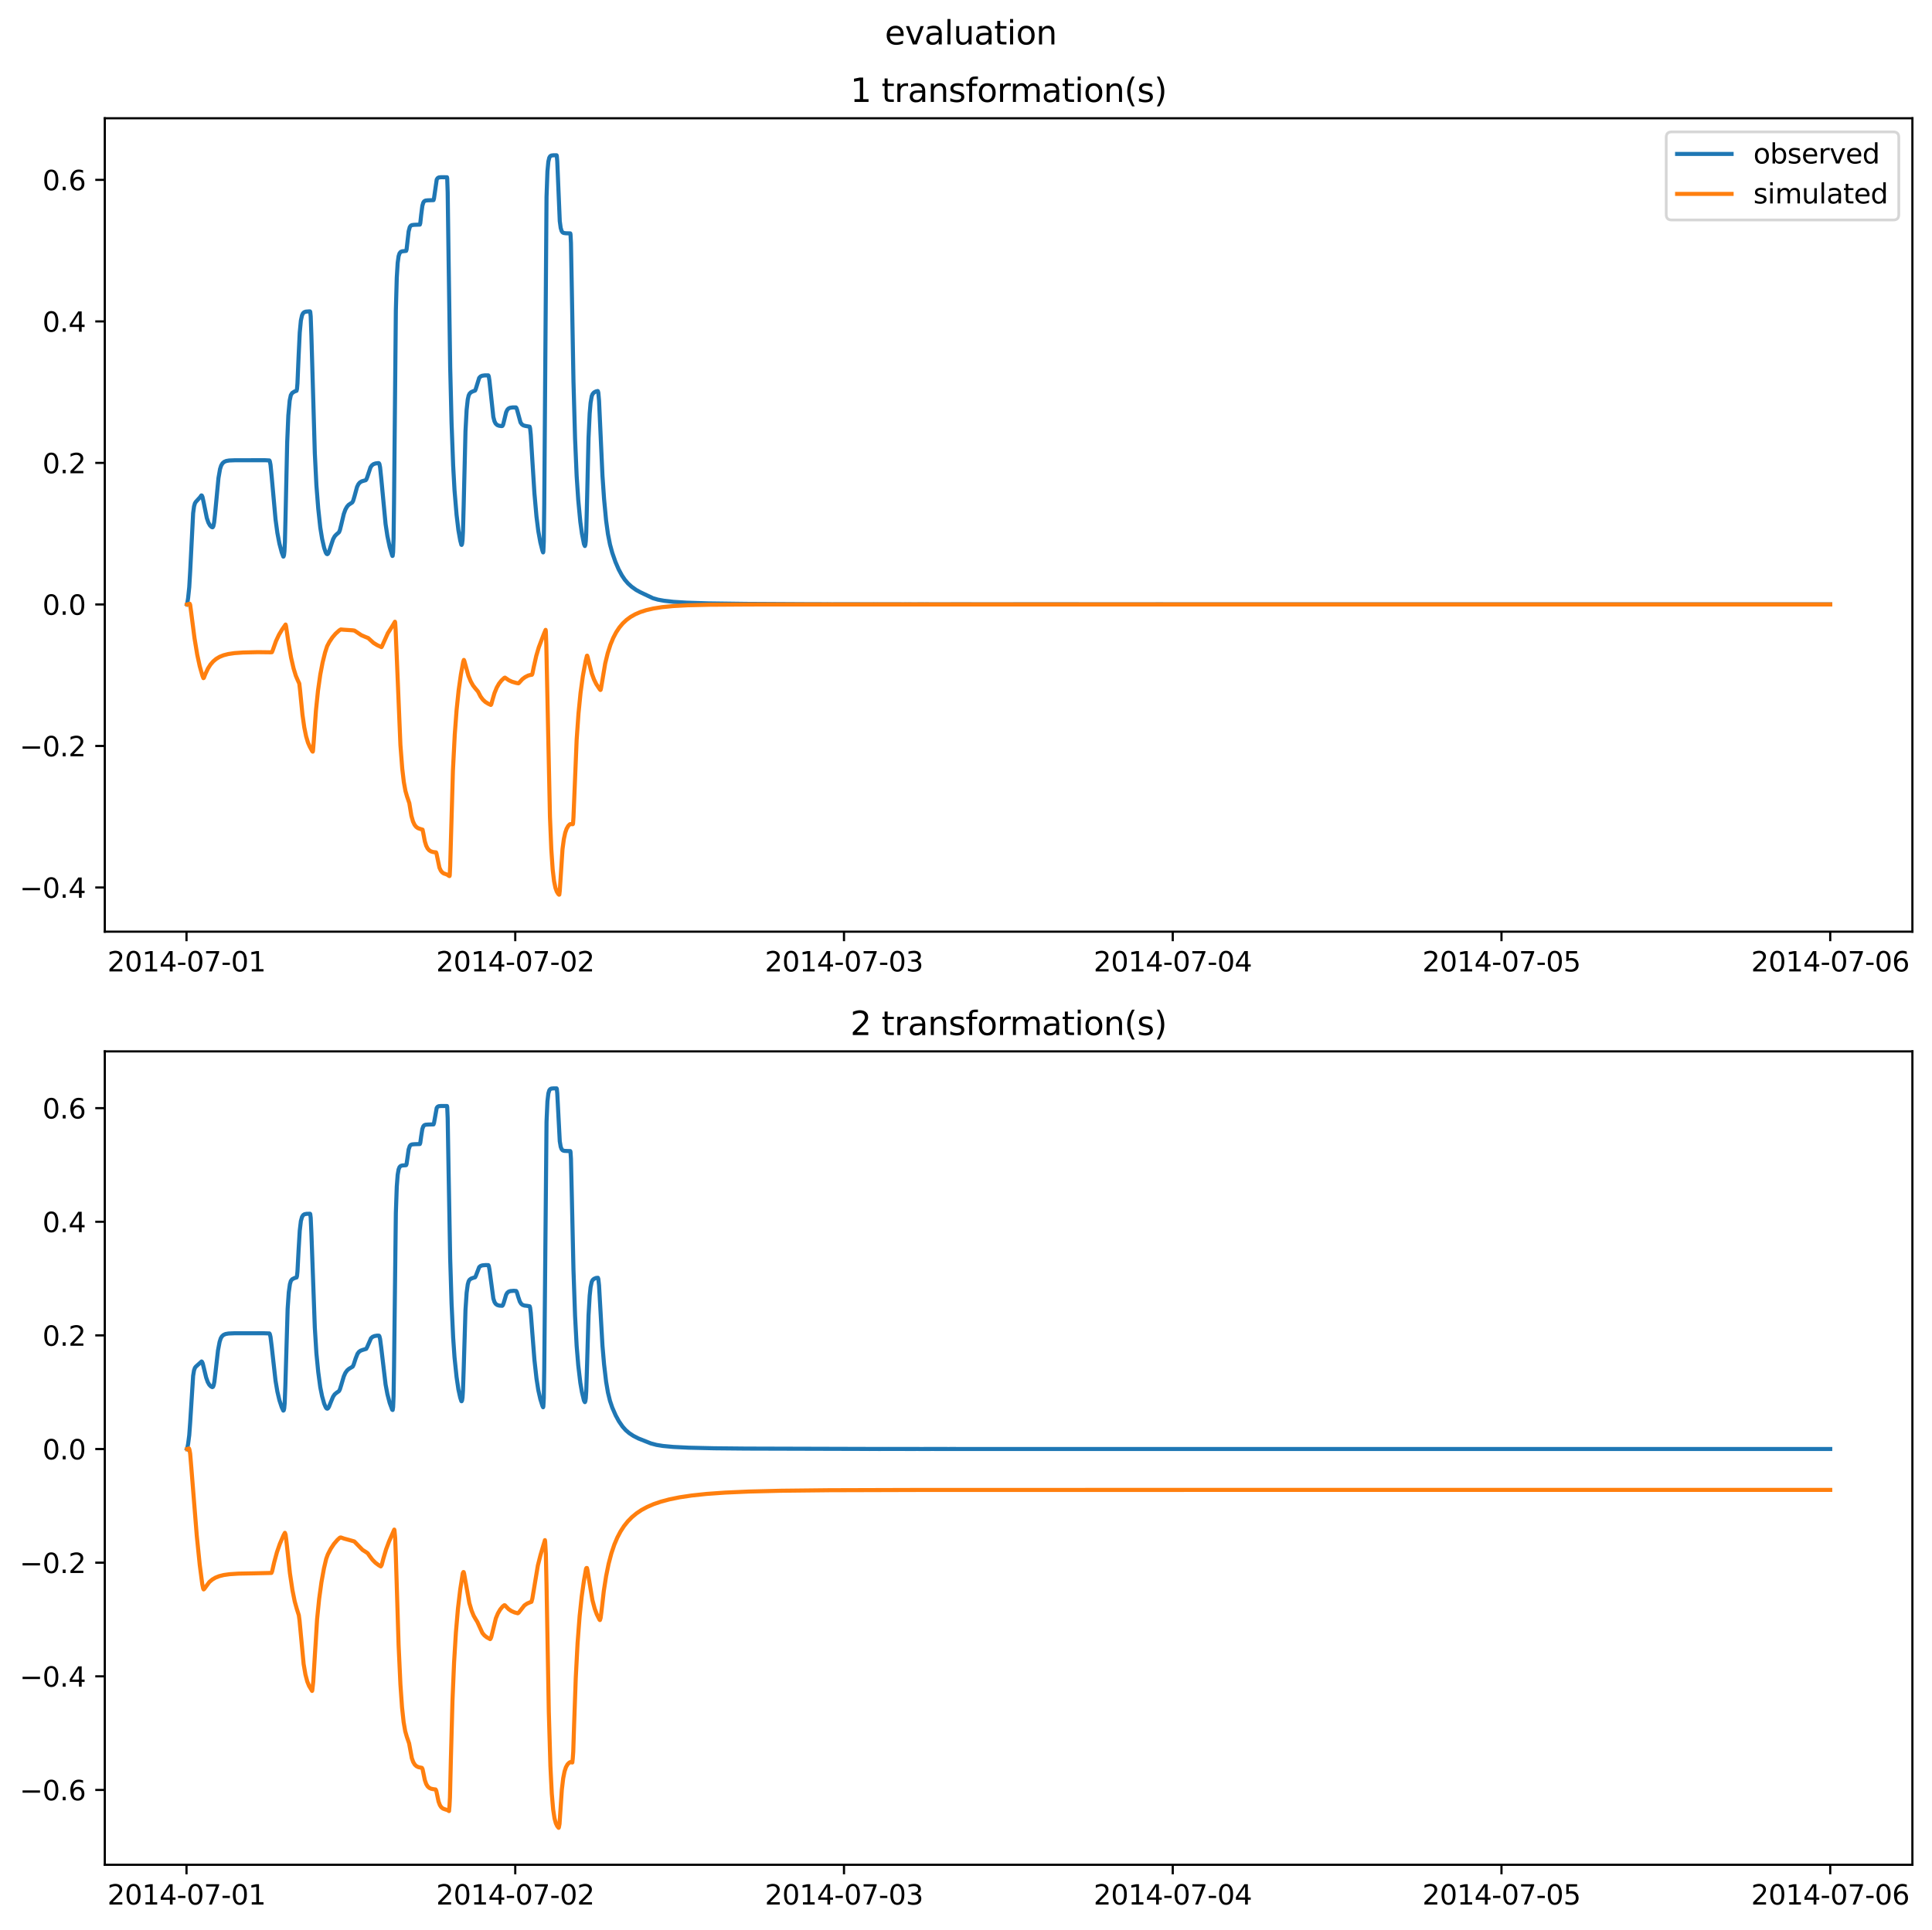 <?xml version="1.0" encoding="utf-8" standalone="no"?>
<!DOCTYPE svg PUBLIC "-//W3C//DTD SVG 1.1//EN"
  "http://www.w3.org/Graphics/SVG/1.1/DTD/svg11.dtd">
<svg xmlns:xlink="http://www.w3.org/1999/xlink" width="709.436pt" height="708.798pt" viewBox="0 0 709.436 708.798" xmlns="http://www.w3.org/2000/svg" version="1.1">
 <defs>
  <style type="text/css">*{stroke-linejoin: round; stroke-linecap: butt}</style>
 </defs>
 <g id="figure_1">
  <g id="patch_1">
   <path d="M 0 708.798 
L 709.436 708.798 
L 709.436 0 
L 0 0 
z
" style="fill: #ffffff"/>
  </g>
  <g id="axes_1">
   <g id="patch_2">
    <path d="M 38.483 342.2 
L 702.236 342.2 
L 702.236 43.44 
L 38.483 43.44 
z
" style="fill: #ffffff"/>
   </g>
   <g id="matplotlib.axis_1">
    <g id="xtick_1">
     <g id="line2d_1">
      <defs>
       <path id="m14f7f1061a" d="M 0 0 
L 0 3.5 
" style="stroke: #000000; stroke-width: 0.8"/>
      </defs>
      <g>
       <use xlink:href="#m14f7f1061a" x="68.486" y="342.2" style="stroke: #000000; stroke-width: 0.8"/>
      </g>
     </g>
     <g id="text_1">
      <!-- 2014-07-01 -->
      <g transform="translate(39.428 356.798) scale(0.1 -0.1)">
       <defs>
        <path id="DejaVuSans-32" d="M 1228 531 
L 3431 531 
L 3431 0 
L 469 0 
L 469 531 
Q 828 903 1448 1529 
Q 2069 2156 2228 2338 
Q 2531 2678 2651 2914 
Q 2772 3150 2772 3378 
Q 2772 3750 2511 3984 
Q 2250 4219 1831 4219 
Q 1534 4219 1204 4116 
Q 875 4013 500 3803 
L 500 4441 
Q 881 4594 1212 4672 
Q 1544 4750 1819 4750 
Q 2544 4750 2975 4387 
Q 3406 4025 3406 3419 
Q 3406 3131 3298 2873 
Q 3191 2616 2906 2266 
Q 2828 2175 2409 1742 
Q 1991 1309 1228 531 
z
" transform="scale(0.016)"/>
        <path id="DejaVuSans-30" d="M 2034 4250 
Q 1547 4250 1301 3770 
Q 1056 3291 1056 2328 
Q 1056 1369 1301 889 
Q 1547 409 2034 409 
Q 2525 409 2770 889 
Q 3016 1369 3016 2328 
Q 3016 3291 2770 3770 
Q 2525 4250 2034 4250 
z
M 2034 4750 
Q 2819 4750 3233 4129 
Q 3647 3509 3647 2328 
Q 3647 1150 3233 529 
Q 2819 -91 2034 -91 
Q 1250 -91 836 529 
Q 422 1150 422 2328 
Q 422 3509 836 4129 
Q 1250 4750 2034 4750 
z
" transform="scale(0.016)"/>
        <path id="DejaVuSans-31" d="M 794 531 
L 1825 531 
L 1825 4091 
L 703 3866 
L 703 4441 
L 1819 4666 
L 2450 4666 
L 2450 531 
L 3481 531 
L 3481 0 
L 794 0 
L 794 531 
z
" transform="scale(0.016)"/>
        <path id="DejaVuSans-34" d="M 2419 4116 
L 825 1625 
L 2419 1625 
L 2419 4116 
z
M 2253 4666 
L 3047 4666 
L 3047 1625 
L 3713 1625 
L 3713 1100 
L 3047 1100 
L 3047 0 
L 2419 0 
L 2419 1100 
L 313 1100 
L 313 1709 
L 2253 4666 
z
" transform="scale(0.016)"/>
        <path id="DejaVuSans-2d" d="M 313 2009 
L 1997 2009 
L 1997 1497 
L 313 1497 
L 313 2009 
z
" transform="scale(0.016)"/>
        <path id="DejaVuSans-37" d="M 525 4666 
L 3525 4666 
L 3525 4397 
L 1831 0 
L 1172 0 
L 2766 4134 
L 525 4134 
L 525 4666 
z
" transform="scale(0.016)"/>
       </defs>
       <use xlink:href="#DejaVuSans-32"/>
       <use xlink:href="#DejaVuSans-30" x="63.623"/>
       <use xlink:href="#DejaVuSans-31" x="127.246"/>
       <use xlink:href="#DejaVuSans-34" x="190.869"/>
       <use xlink:href="#DejaVuSans-2d" x="254.492"/>
       <use xlink:href="#DejaVuSans-30" x="290.576"/>
       <use xlink:href="#DejaVuSans-37" x="354.199"/>
       <use xlink:href="#DejaVuSans-2d" x="417.822"/>
       <use xlink:href="#DejaVuSans-30" x="453.906"/>
       <use xlink:href="#DejaVuSans-31" x="517.529"/>
      </g>
     </g>
    </g>
    <g id="xtick_2">
     <g id="line2d_2">
      <g>
       <use xlink:href="#m14f7f1061a" x="189.202" y="342.2" style="stroke: #000000; stroke-width: 0.8"/>
      </g>
     </g>
     <g id="text_2">
      <!-- 2014-07-02 -->
      <g transform="translate(160.144 356.798) scale(0.1 -0.1)">
       <use xlink:href="#DejaVuSans-32"/>
       <use xlink:href="#DejaVuSans-30" x="63.623"/>
       <use xlink:href="#DejaVuSans-31" x="127.246"/>
       <use xlink:href="#DejaVuSans-34" x="190.869"/>
       <use xlink:href="#DejaVuSans-2d" x="254.492"/>
       <use xlink:href="#DejaVuSans-30" x="290.576"/>
       <use xlink:href="#DejaVuSans-37" x="354.199"/>
       <use xlink:href="#DejaVuSans-2d" x="417.822"/>
       <use xlink:href="#DejaVuSans-30" x="453.906"/>
       <use xlink:href="#DejaVuSans-32" x="517.529"/>
      </g>
     </g>
    </g>
    <g id="xtick_3">
     <g id="line2d_3">
      <g>
       <use xlink:href="#m14f7f1061a" x="309.918" y="342.2" style="stroke: #000000; stroke-width: 0.8"/>
      </g>
     </g>
     <g id="text_3">
      <!-- 2014-07-03 -->
      <g transform="translate(280.86 356.798) scale(0.1 -0.1)">
       <defs>
        <path id="DejaVuSans-33" d="M 2597 2516 
Q 3050 2419 3304 2112 
Q 3559 1806 3559 1356 
Q 3559 666 3084 287 
Q 2609 -91 1734 -91 
Q 1441 -91 1130 -33 
Q 819 25 488 141 
L 488 750 
Q 750 597 1062 519 
Q 1375 441 1716 441 
Q 2309 441 2620 675 
Q 2931 909 2931 1356 
Q 2931 1769 2642 2001 
Q 2353 2234 1838 2234 
L 1294 2234 
L 1294 2753 
L 1863 2753 
Q 2328 2753 2575 2939 
Q 2822 3125 2822 3475 
Q 2822 3834 2567 4026 
Q 2313 4219 1838 4219 
Q 1578 4219 1281 4162 
Q 984 4106 628 3988 
L 628 4550 
Q 988 4650 1302 4700 
Q 1616 4750 1894 4750 
Q 2613 4750 3031 4423 
Q 3450 4097 3450 3541 
Q 3450 3153 3228 2886 
Q 3006 2619 2597 2516 
z
" transform="scale(0.016)"/>
       </defs>
       <use xlink:href="#DejaVuSans-32"/>
       <use xlink:href="#DejaVuSans-30" x="63.623"/>
       <use xlink:href="#DejaVuSans-31" x="127.246"/>
       <use xlink:href="#DejaVuSans-34" x="190.869"/>
       <use xlink:href="#DejaVuSans-2d" x="254.492"/>
       <use xlink:href="#DejaVuSans-30" x="290.576"/>
       <use xlink:href="#DejaVuSans-37" x="354.199"/>
       <use xlink:href="#DejaVuSans-2d" x="417.822"/>
       <use xlink:href="#DejaVuSans-30" x="453.906"/>
       <use xlink:href="#DejaVuSans-33" x="517.529"/>
      </g>
     </g>
    </g>
    <g id="xtick_4">
     <g id="line2d_4">
      <g>
       <use xlink:href="#m14f7f1061a" x="430.634" y="342.2" style="stroke: #000000; stroke-width: 0.8"/>
      </g>
     </g>
     <g id="text_4">
      <!-- 2014-07-04 -->
      <g transform="translate(401.576 356.798) scale(0.1 -0.1)">
       <use xlink:href="#DejaVuSans-32"/>
       <use xlink:href="#DejaVuSans-30" x="63.623"/>
       <use xlink:href="#DejaVuSans-31" x="127.246"/>
       <use xlink:href="#DejaVuSans-34" x="190.869"/>
       <use xlink:href="#DejaVuSans-2d" x="254.492"/>
       <use xlink:href="#DejaVuSans-30" x="290.576"/>
       <use xlink:href="#DejaVuSans-37" x="354.199"/>
       <use xlink:href="#DejaVuSans-2d" x="417.822"/>
       <use xlink:href="#DejaVuSans-30" x="453.906"/>
       <use xlink:href="#DejaVuSans-34" x="517.529"/>
      </g>
     </g>
    </g>
    <g id="xtick_5">
     <g id="line2d_5">
      <g>
       <use xlink:href="#m14f7f1061a" x="551.35" y="342.2" style="stroke: #000000; stroke-width: 0.8"/>
      </g>
     </g>
     <g id="text_5">
      <!-- 2014-07-05 -->
      <g transform="translate(522.292 356.798) scale(0.1 -0.1)">
       <defs>
        <path id="DejaVuSans-35" d="M 691 4666 
L 3169 4666 
L 3169 4134 
L 1269 4134 
L 1269 2991 
Q 1406 3038 1543 3061 
Q 1681 3084 1819 3084 
Q 2600 3084 3056 2656 
Q 3513 2228 3513 1497 
Q 3513 744 3044 326 
Q 2575 -91 1722 -91 
Q 1428 -91 1123 -41 
Q 819 9 494 109 
L 494 744 
Q 775 591 1075 516 
Q 1375 441 1709 441 
Q 2250 441 2565 725 
Q 2881 1009 2881 1497 
Q 2881 1984 2565 2268 
Q 2250 2553 1709 2553 
Q 1456 2553 1204 2497 
Q 953 2441 691 2322 
L 691 4666 
z
" transform="scale(0.016)"/>
       </defs>
       <use xlink:href="#DejaVuSans-32"/>
       <use xlink:href="#DejaVuSans-30" x="63.623"/>
       <use xlink:href="#DejaVuSans-31" x="127.246"/>
       <use xlink:href="#DejaVuSans-34" x="190.869"/>
       <use xlink:href="#DejaVuSans-2d" x="254.492"/>
       <use xlink:href="#DejaVuSans-30" x="290.576"/>
       <use xlink:href="#DejaVuSans-37" x="354.199"/>
       <use xlink:href="#DejaVuSans-2d" x="417.822"/>
       <use xlink:href="#DejaVuSans-30" x="453.906"/>
       <use xlink:href="#DejaVuSans-35" x="517.529"/>
      </g>
     </g>
    </g>
    <g id="xtick_6">
     <g id="line2d_6">
      <g>
       <use xlink:href="#m14f7f1061a" x="672.066" y="342.2" style="stroke: #000000; stroke-width: 0.8"/>
      </g>
     </g>
     <g id="text_6">
      <!-- 2014-07-06 -->
      <g transform="translate(643.008 356.798) scale(0.1 -0.1)">
       <defs>
        <path id="DejaVuSans-36" d="M 2113 2584 
Q 1688 2584 1439 2293 
Q 1191 2003 1191 1497 
Q 1191 994 1439 701 
Q 1688 409 2113 409 
Q 2538 409 2786 701 
Q 3034 994 3034 1497 
Q 3034 2003 2786 2293 
Q 2538 2584 2113 2584 
z
M 3366 4563 
L 3366 3988 
Q 3128 4100 2886 4159 
Q 2644 4219 2406 4219 
Q 1781 4219 1451 3797 
Q 1122 3375 1075 2522 
Q 1259 2794 1537 2939 
Q 1816 3084 2150 3084 
Q 2853 3084 3261 2657 
Q 3669 2231 3669 1497 
Q 3669 778 3244 343 
Q 2819 -91 2113 -91 
Q 1303 -91 875 529 
Q 447 1150 447 2328 
Q 447 3434 972 4092 
Q 1497 4750 2381 4750 
Q 2619 4750 2861 4703 
Q 3103 4656 3366 4563 
z
" transform="scale(0.016)"/>
       </defs>
       <use xlink:href="#DejaVuSans-32"/>
       <use xlink:href="#DejaVuSans-30" x="63.623"/>
       <use xlink:href="#DejaVuSans-31" x="127.246"/>
       <use xlink:href="#DejaVuSans-34" x="190.869"/>
       <use xlink:href="#DejaVuSans-2d" x="254.492"/>
       <use xlink:href="#DejaVuSans-30" x="290.576"/>
       <use xlink:href="#DejaVuSans-37" x="354.199"/>
       <use xlink:href="#DejaVuSans-2d" x="417.822"/>
       <use xlink:href="#DejaVuSans-30" x="453.906"/>
       <use xlink:href="#DejaVuSans-36" x="517.529"/>
      </g>
     </g>
    </g>
   </g>
   <g id="matplotlib.axis_2">
    <g id="ytick_1">
     <g id="line2d_7">
      <defs>
       <path id="m4c41a342e7" d="M 0 0 
L -3.5 0 
" style="stroke: #000000; stroke-width: 0.8"/>
      </defs>
      <g>
       <use xlink:href="#m4c41a342e7" x="38.483" y="325.963" style="stroke: #000000; stroke-width: 0.8"/>
      </g>
     </g>
     <g id="text_7">
      <!-- −0.4 -->
      <g transform="translate(7.2 329.762) scale(0.1 -0.1)">
       <defs>
        <path id="DejaVuSans-2212" d="M 678 2272 
L 4684 2272 
L 4684 1741 
L 678 1741 
L 678 2272 
z
" transform="scale(0.016)"/>
        <path id="DejaVuSans-2e" d="M 684 794 
L 1344 794 
L 1344 0 
L 684 0 
L 684 794 
z
" transform="scale(0.016)"/>
       </defs>
       <use xlink:href="#DejaVuSans-2212"/>
       <use xlink:href="#DejaVuSans-30" x="83.789"/>
       <use xlink:href="#DejaVuSans-2e" x="147.412"/>
       <use xlink:href="#DejaVuSans-34" x="179.199"/>
      </g>
     </g>
    </g>
    <g id="ytick_2">
     <g id="line2d_8">
      <g>
       <use xlink:href="#m4c41a342e7" x="38.483" y="273.983" style="stroke: #000000; stroke-width: 0.8"/>
      </g>
     </g>
     <g id="text_8">
      <!-- −0.2 -->
      <g transform="translate(7.2 277.783) scale(0.1 -0.1)">
       <use xlink:href="#DejaVuSans-2212"/>
       <use xlink:href="#DejaVuSans-30" x="83.789"/>
       <use xlink:href="#DejaVuSans-2e" x="147.412"/>
       <use xlink:href="#DejaVuSans-32" x="179.199"/>
      </g>
     </g>
    </g>
    <g id="ytick_3">
     <g id="line2d_9">
      <g>
       <use xlink:href="#m4c41a342e7" x="38.483" y="222.004" style="stroke: #000000; stroke-width: 0.8"/>
      </g>
     </g>
     <g id="text_9">
      <!-- 0.0 -->
      <g transform="translate(15.58 225.803) scale(0.1 -0.1)">
       <use xlink:href="#DejaVuSans-30"/>
       <use xlink:href="#DejaVuSans-2e" x="63.623"/>
       <use xlink:href="#DejaVuSans-30" x="95.41"/>
      </g>
     </g>
    </g>
    <g id="ytick_4">
     <g id="line2d_10">
      <g>
       <use xlink:href="#m4c41a342e7" x="38.483" y="170.025" style="stroke: #000000; stroke-width: 0.8"/>
      </g>
     </g>
     <g id="text_10">
      <!-- 0.2 -->
      <g transform="translate(15.58 173.824) scale(0.1 -0.1)">
       <use xlink:href="#DejaVuSans-30"/>
       <use xlink:href="#DejaVuSans-2e" x="63.623"/>
       <use xlink:href="#DejaVuSans-32" x="95.41"/>
      </g>
     </g>
    </g>
    <g id="ytick_5">
     <g id="line2d_11">
      <g>
       <use xlink:href="#m4c41a342e7" x="38.483" y="118.046" style="stroke: #000000; stroke-width: 0.8"/>
      </g>
     </g>
     <g id="text_11">
      <!-- 0.4 -->
      <g transform="translate(15.58 121.845) scale(0.1 -0.1)">
       <use xlink:href="#DejaVuSans-30"/>
       <use xlink:href="#DejaVuSans-2e" x="63.623"/>
       <use xlink:href="#DejaVuSans-34" x="95.41"/>
      </g>
     </g>
    </g>
    <g id="ytick_6">
     <g id="line2d_12">
      <g>
       <use xlink:href="#m4c41a342e7" x="38.483" y="66.067" style="stroke: #000000; stroke-width: 0.8"/>
      </g>
     </g>
     <g id="text_12">
      <!-- 0.6 -->
      <g transform="translate(15.58 69.866) scale(0.1 -0.1)">
       <use xlink:href="#DejaVuSans-30"/>
       <use xlink:href="#DejaVuSans-2e" x="63.623"/>
       <use xlink:href="#DejaVuSans-36" x="95.41"/>
      </g>
     </g>
    </g>
   </g>
   <g id="line2d_13">
    <path d="M 68.653 221.976 
L 68.737 221.811 
L 69.073 219.687 
L 69.492 215.662 
L 69.827 209.955 
L 70.917 188.523 
L 71.252 185.998 
L 71.588 184.843 
L 71.923 184.315 
L 73.432 182.667 
L 73.935 181.962 
L 74.102 181.999 
L 74.354 182.53 
L 74.773 184.432 
L 75.947 190.28 
L 76.534 191.973 
L 77.12 192.996 
L 77.707 193.579 
L 78.042 193.675 
L 78.21 193.527 
L 78.378 193.123 
L 78.629 191.884 
L 78.965 188.85 
L 80.222 175.587 
L 80.809 172.231 
L 81.228 170.963 
L 81.731 170.148 
L 82.318 169.639 
L 83.072 169.315 
L 84.162 169.127 
L 86.258 169.045 
L 97.323 169.032 
L 98.916 169.119 
L 99.084 169.447 
L 99.335 170.737 
L 99.755 174.941 
L 101.18 190.771 
L 101.85 195.723 
L 102.605 199.692 
L 103.443 202.878 
L 104.03 204.431 
L 104.114 204.405 
L 104.281 203.911 
L 104.449 202.457 
L 104.617 199.085 
L 104.868 189.006 
L 105.455 162.506 
L 105.874 152.605 
L 106.377 147.096 
L 106.796 145.133 
L 107.299 144.331 
L 108.138 143.8 
L 108.892 143.535 
L 109.06 142.825 
L 109.227 140.815 
L 109.647 130.946 
L 110.066 122.181 
L 110.485 117.734 
L 110.904 115.836 
L 111.239 115.111 
L 111.659 114.695 
L 112.245 114.47 
L 113.419 114.372 
L 113.838 114.376 
L 113.922 114.549 
L 114.09 116.201 
L 114.341 123.169 
L 115.599 166.404 
L 116.185 178.198 
L 116.856 186.758 
L 117.61 193.765 
L 118.281 197.902 
L 119.036 201.234 
L 119.622 202.937 
L 119.958 203.459 
L 120.209 203.541 
L 120.461 203.348 
L 120.796 202.688 
L 121.383 200.831 
L 122.305 198.067 
L 122.892 196.987 
L 123.479 196.354 
L 124.485 195.484 
L 124.82 194.661 
L 125.323 192.643 
L 126.245 188.776 
L 126.832 187.154 
L 127.419 186.109 
L 128.005 185.435 
L 128.76 184.925 
L 129.347 184.547 
L 129.682 183.924 
L 130.185 182.234 
L 131.107 178.853 
L 131.61 177.833 
L 132.113 177.241 
L 132.784 176.814 
L 133.622 176.563 
L 134.293 176.372 
L 134.544 176.044 
L 134.88 175.177 
L 136.053 171.649 
L 136.556 170.927 
L 137.143 170.481 
L 137.897 170.215 
L 138.987 170.076 
L 139.155 170.146 
L 139.323 170.451 
L 139.574 171.67 
L 139.993 175.658 
L 141.586 192.472 
L 142.257 196.91 
L 143.095 200.905 
L 143.933 203.777 
L 144.101 204.2 
L 144.185 204.146 
L 144.352 202.832 
L 144.52 197.856 
L 144.688 184.55 
L 145.358 114.078 
L 145.694 102.031 
L 146.029 96.567 
L 146.364 94.124 
L 146.7 93.063 
L 147.119 92.533 
L 147.622 92.309 
L 148.544 92.213 
L 149.131 92.145 
L 149.298 91.616 
L 149.55 89.444 
L 150.053 84.982 
L 150.472 83.407 
L 150.807 82.922 
L 151.227 82.686 
L 152.065 82.574 
L 154.161 82.498 
L 154.328 81.949 
L 154.664 78.896 
L 155.083 75.628 
L 155.418 74.46 
L 155.753 73.935 
L 156.256 73.662 
L 157.095 73.573 
L 159.19 73.508 
L 159.358 72.92 
L 160.364 65.961 
L 160.699 65.432 
L 161.119 65.185 
L 161.873 65.089 
L 164.136 65.105 
L 164.22 65.622 
L 164.388 70.618 
L 164.723 94.905 
L 165.31 134.848 
L 165.813 155.327 
L 166.4 171.046 
L 166.903 180.082 
L 167.657 189.103 
L 168.328 194.745 
L 168.999 198.527 
L 169.418 200.096 
L 169.502 200.144 
L 169.669 199.747 
L 169.837 198.414 
L 170.005 195.114 
L 170.256 185.922 
L 170.927 158.407 
L 171.346 150.549 
L 171.765 146.692 
L 172.1 145.237 
L 172.436 144.576 
L 172.939 144.083 
L 173.609 143.748 
L 174.448 143.456 
L 174.699 142.882 
L 175.957 138.797 
L 176.46 138.27 
L 177.046 138.008 
L 177.968 137.875 
L 179.31 137.876 
L 179.477 138.218 
L 179.729 139.856 
L 181.154 153.144 
L 181.573 154.731 
L 181.992 155.567 
L 182.579 156.111 
L 183.25 156.376 
L 184.256 156.512 
L 184.507 156.423 
L 184.759 155.947 
L 185.094 154.595 
L 185.849 151.443 
L 186.268 150.54 
L 186.687 150.076 
L 187.274 149.787 
L 188.196 149.641 
L 189.453 149.642 
L 189.621 149.826 
L 189.872 150.52 
L 191.13 155.136 
L 191.633 155.862 
L 192.22 156.254 
L 192.974 156.452 
L 194.483 156.706 
L 194.651 157.334 
L 194.902 159.695 
L 195.405 167.893 
L 196.244 181.204 
L 196.998 189.734 
L 197.669 195.08 
L 198.423 199.234 
L 199.178 202.25 
L 199.429 202.893 
L 199.513 202.551 
L 199.681 198.852 
L 199.848 185.383 
L 200.687 72.298 
L 201.022 62.961 
L 201.357 59.373 
L 201.693 57.944 
L 202.028 57.374 
L 202.447 57.13 
L 203.201 57.034 
L 204.375 57.033 
L 204.459 57.248 
L 204.627 59.234 
L 205.549 81.226 
L 205.884 83.698 
L 206.219 84.829 
L 206.555 85.33 
L 206.974 85.561 
L 207.728 85.672 
L 209.405 85.72 
L 209.489 86.071 
L 209.656 89.265 
L 209.992 107.116 
L 210.579 140.105 
L 211.165 161.031 
L 211.752 174.868 
L 212.339 183.69 
L 213.093 191.671 
L 213.68 195.934 
L 214.435 199.815 
L 214.77 200.547 
L 214.938 200.134 
L 215.105 198.78 
L 215.273 195.588 
L 215.608 182.078 
L 216.111 160.909 
L 216.531 151.901 
L 216.866 147.948 
L 217.285 145.522 
L 217.62 144.707 
L 218.123 144.147 
L 218.794 143.78 
L 219.465 143.616 
L 219.548 143.67 
L 219.716 144.276 
L 219.968 147.161 
L 220.387 156.31 
L 221.225 174.699 
L 221.812 183.205 
L 222.566 191.214 
L 223.237 196.133 
L 223.991 199.972 
L 224.83 203.053 
L 226.003 206.411 
L 227.177 209.137 
L 228.351 211.316 
L 229.44 212.939 
L 230.614 214.298 
L 231.955 215.509 
L 233.632 216.703 
L 235.141 217.527 
L 239.752 219.712 
L 241.596 220.244 
L 243.943 220.669 
L 247.296 221.045 
L 252.159 221.355 
L 260.122 221.613 
L 273.954 221.798 
L 298.014 221.929 
L 301.535 221.927 
L 302.289 221.951 
L 303.379 221.937 
L 303.798 221.931 
L 305.726 221.959 
L 306.397 221.942 
L 308.577 221.937 
L 309.079 221.935 
L 310.085 221.945 
L 319.139 221.957 
L 319.894 221.97 
L 320.816 221.949 
L 321.486 221.96 
L 322.325 221.952 
L 323.331 221.97 
L 323.917 221.965 
L 324.588 221.953 
L 328.025 221.961 
L 329.366 221.953 
L 329.953 221.956 
L 330.708 221.97 
L 331.798 221.975 
L 332.552 221.961 
L 333.139 221.974 
L 334.145 221.952 
L 334.899 221.976 
L 335.654 221.976 
L 338.756 221.965 
L 339.51 221.973 
L 340.516 221.966 
L 341.438 221.976 
L 342.193 221.974 
L 356.444 221.969 
L 357.534 221.978 
L 371.282 221.972 
L 373.042 221.97 
L 395.006 221.967 
L 397.688 221.978 
L 402.886 221.977 
L 409.76 221.978 
L 426.945 221.97 
L 428.119 221.979 
L 672.066 221.977 
L 672.066 221.977 
" clip-path="url(#pbf213bbdcb)" style="fill: none; stroke: #1f77b4; stroke-width: 1.5; stroke-linecap: square"/>
   </g>
   <g id="line2d_14">
    <path d="M 68.653 222.004 
L 69.659 221.75 
L 69.827 222.157 
L 70.162 224.626 
L 71.42 234.378 
L 72.426 240.458 
L 73.348 244.717 
L 74.354 248.254 
L 74.689 249.075 
L 74.857 248.975 
L 75.444 247.488 
L 76.366 245.533 
L 77.288 244.087 
L 78.294 242.922 
L 79.384 242.003 
L 80.641 241.253 
L 82.066 240.674 
L 83.827 240.218 
L 86.09 239.881 
L 89.276 239.654 
L 94.641 239.529 
L 99.419 239.587 
L 99.838 239.554 
L 100.09 239.001 
L 101.347 235.465 
L 102.437 233.135 
L 103.611 231.173 
L 104.868 229.385 
L 105.036 229.961 
L 105.874 235.729 
L 106.88 241.496 
L 107.802 245.501 
L 108.641 248.234 
L 109.311 249.789 
L 109.898 251.06 
L 110.15 253.21 
L 111.072 262.52 
L 111.742 267.2 
L 112.413 270.484 
L 113.084 272.738 
L 113.754 274.261 
L 114.676 275.946 
L 114.844 276.07 
L 114.928 275.782 
L 115.179 272.689 
L 116.018 260.947 
L 116.772 253.647 
L 117.61 247.757 
L 118.449 243.364 
L 119.371 239.66 
L 120.125 237.343 
L 120.964 235.745 
L 122.054 234.113 
L 123.227 232.752 
L 124.568 231.541 
L 125.155 231.193 
L 126.161 231.284 
L 129.514 231.507 
L 130.185 231.617 
L 132.7 233.304 
L 134.209 233.953 
L 135.215 234.355 
L 137.143 236.112 
L 138.484 236.942 
L 140.077 237.678 
L 140.245 237.431 
L 142.424 232.547 
L 143.598 230.711 
L 144.269 229.623 
L 145.023 228.357 
L 145.107 228.65 
L 145.275 231.19 
L 147.035 273.639 
L 147.706 282.308 
L 148.292 287.267 
L 148.879 290.5 
L 149.466 292.535 
L 150.304 294.997 
L 151.059 299.618 
L 151.646 301.711 
L 152.233 302.958 
L 152.819 303.694 
L 153.49 304.173 
L 154.244 304.442 
L 155.167 304.723 
L 155.418 305.918 
L 156.005 309.026 
L 156.508 310.64 
L 157.011 311.626 
L 157.598 312.298 
L 158.268 312.71 
L 159.107 312.952 
L 160.113 313.065 
L 160.28 313.493 
L 161.37 318.697 
L 161.873 319.778 
L 162.376 320.404 
L 162.963 320.81 
L 163.717 321.063 
L 164.22 321.26 
L 164.891 321.715 
L 165.059 321.773 
L 165.142 321.523 
L 165.31 318.024 
L 166.316 283.013 
L 166.987 269.85 
L 167.657 260.828 
L 168.412 253.562 
L 169.25 247.658 
L 170.088 243.068 
L 170.34 242.385 
L 170.508 242.761 
L 172.017 248.213 
L 172.855 250.256 
L 173.693 251.756 
L 174.531 252.827 
L 175.537 254.014 
L 176.46 255.816 
L 177.298 256.956 
L 178.22 257.815 
L 179.31 258.485 
L 180.232 258.916 
L 180.4 258.705 
L 180.819 257.137 
L 181.573 254.588 
L 182.412 252.544 
L 183.25 251.072 
L 184.172 249.911 
L 185.178 248.981 
L 185.429 248.887 
L 185.765 249.103 
L 186.855 249.856 
L 188.028 250.393 
L 189.621 250.849 
L 190.375 250.976 
L 190.627 250.761 
L 191.801 249.464 
L 192.806 248.71 
L 193.98 248.112 
L 194.651 247.939 
L 195.321 247.828 
L 195.489 247.484 
L 195.992 244.983 
L 196.914 240.909 
L 197.836 237.782 
L 198.842 235.121 
L 199.764 232.734 
L 200.351 231.344 
L 200.435 231.899 
L 200.603 236.781 
L 201.944 299.93 
L 202.447 312.013 
L 202.95 319.365 
L 203.453 323.65 
L 203.956 326.085 
L 204.459 327.472 
L 204.962 328.293 
L 205.297 328.62 
L 205.381 328.575 
L 205.549 327.218 
L 206.555 311.889 
L 207.058 308.15 
L 207.561 305.838 
L 208.064 304.39 
L 208.65 303.36 
L 209.237 302.754 
L 209.489 302.673 
L 210.327 302.721 
L 210.411 302.541 
L 210.579 300.186 
L 211.752 271.662 
L 212.423 262.109 
L 213.177 254.482 
L 214.016 248.367 
L 215.022 242.884 
L 215.525 240.843 
L 215.608 240.816 
L 215.776 241.267 
L 217.285 247.295 
L 218.123 249.576 
L 218.962 251.259 
L 220.219 253.168 
L 220.471 253.432 
L 220.554 253.362 
L 220.722 252.665 
L 222.231 243.682 
L 223.153 239.92 
L 224.159 236.777 
L 225.165 234.333 
L 226.255 232.247 
L 227.429 230.475 
L 228.686 228.975 
L 230.027 227.712 
L 231.536 226.596 
L 233.213 225.637 
L 235.141 224.8 
L 237.321 224.097 
L 239.919 223.497 
L 243.105 222.998 
L 247.129 222.603 
L 252.578 222.308 
L 260.625 222.117 
L 275.463 222.022 
L 333.558 222.004 
L 672.066 222.004 
L 672.066 222.004 
" clip-path="url(#pbf213bbdcb)" style="fill: none; stroke: #ff7f0e; stroke-width: 1.5; stroke-linecap: square"/>
   </g>
   <g id="patch_3">
    <path d="M 38.483 342.2 
L 38.483 43.44 
" style="fill: none; stroke: #000000; stroke-width: 0.8; stroke-linejoin: miter; stroke-linecap: square"/>
   </g>
   <g id="patch_4">
    <path d="M 702.236 342.2 
L 702.236 43.44 
" style="fill: none; stroke: #000000; stroke-width: 0.8; stroke-linejoin: miter; stroke-linecap: square"/>
   </g>
   <g id="patch_5">
    <path d="M 38.483 342.2 
L 702.236 342.2 
" style="fill: none; stroke: #000000; stroke-width: 0.8; stroke-linejoin: miter; stroke-linecap: square"/>
   </g>
   <g id="patch_6">
    <path d="M 38.483 43.44 
L 702.236 43.44 
" style="fill: none; stroke: #000000; stroke-width: 0.8; stroke-linejoin: miter; stroke-linecap: square"/>
   </g>
   <g id="text_13">
    <!-- 1 transformation(s) -->
    <g transform="translate(312.245 37.44) scale(0.12 -0.12)">
     <defs>
      <path id="DejaVuSans-20" transform="scale(0.016)"/>
      <path id="DejaVuSans-74" d="M 1172 4494 
L 1172 3500 
L 2356 3500 
L 2356 3053 
L 1172 3053 
L 1172 1153 
Q 1172 725 1289 603 
Q 1406 481 1766 481 
L 2356 481 
L 2356 0 
L 1766 0 
Q 1100 0 847 248 
Q 594 497 594 1153 
L 594 3053 
L 172 3053 
L 172 3500 
L 594 3500 
L 594 4494 
L 1172 4494 
z
" transform="scale(0.016)"/>
      <path id="DejaVuSans-72" d="M 2631 2963 
Q 2534 3019 2420 3045 
Q 2306 3072 2169 3072 
Q 1681 3072 1420 2755 
Q 1159 2438 1159 1844 
L 1159 0 
L 581 0 
L 581 3500 
L 1159 3500 
L 1159 2956 
Q 1341 3275 1631 3429 
Q 1922 3584 2338 3584 
Q 2397 3584 2469 3576 
Q 2541 3569 2628 3553 
L 2631 2963 
z
" transform="scale(0.016)"/>
      <path id="DejaVuSans-61" d="M 2194 1759 
Q 1497 1759 1228 1600 
Q 959 1441 959 1056 
Q 959 750 1161 570 
Q 1363 391 1709 391 
Q 2188 391 2477 730 
Q 2766 1069 2766 1631 
L 2766 1759 
L 2194 1759 
z
M 3341 1997 
L 3341 0 
L 2766 0 
L 2766 531 
Q 2569 213 2275 61 
Q 1981 -91 1556 -91 
Q 1019 -91 701 211 
Q 384 513 384 1019 
Q 384 1609 779 1909 
Q 1175 2209 1959 2209 
L 2766 2209 
L 2766 2266 
Q 2766 2663 2505 2880 
Q 2244 3097 1772 3097 
Q 1472 3097 1187 3025 
Q 903 2953 641 2809 
L 641 3341 
Q 956 3463 1253 3523 
Q 1550 3584 1831 3584 
Q 2591 3584 2966 3190 
Q 3341 2797 3341 1997 
z
" transform="scale(0.016)"/>
      <path id="DejaVuSans-6e" d="M 3513 2113 
L 3513 0 
L 2938 0 
L 2938 2094 
Q 2938 2591 2744 2837 
Q 2550 3084 2163 3084 
Q 1697 3084 1428 2787 
Q 1159 2491 1159 1978 
L 1159 0 
L 581 0 
L 581 3500 
L 1159 3500 
L 1159 2956 
Q 1366 3272 1645 3428 
Q 1925 3584 2291 3584 
Q 2894 3584 3203 3211 
Q 3513 2838 3513 2113 
z
" transform="scale(0.016)"/>
      <path id="DejaVuSans-73" d="M 2834 3397 
L 2834 2853 
Q 2591 2978 2328 3040 
Q 2066 3103 1784 3103 
Q 1356 3103 1142 2972 
Q 928 2841 928 2578 
Q 928 2378 1081 2264 
Q 1234 2150 1697 2047 
L 1894 2003 
Q 2506 1872 2764 1633 
Q 3022 1394 3022 966 
Q 3022 478 2636 193 
Q 2250 -91 1575 -91 
Q 1294 -91 989 -36 
Q 684 19 347 128 
L 347 722 
Q 666 556 975 473 
Q 1284 391 1588 391 
Q 1994 391 2212 530 
Q 2431 669 2431 922 
Q 2431 1156 2273 1281 
Q 2116 1406 1581 1522 
L 1381 1569 
Q 847 1681 609 1914 
Q 372 2147 372 2553 
Q 372 3047 722 3315 
Q 1072 3584 1716 3584 
Q 2034 3584 2315 3537 
Q 2597 3491 2834 3397 
z
" transform="scale(0.016)"/>
      <path id="DejaVuSans-66" d="M 2375 4863 
L 2375 4384 
L 1825 4384 
Q 1516 4384 1395 4259 
Q 1275 4134 1275 3809 
L 1275 3500 
L 2222 3500 
L 2222 3053 
L 1275 3053 
L 1275 0 
L 697 0 
L 697 3053 
L 147 3053 
L 147 3500 
L 697 3500 
L 697 3744 
Q 697 4328 969 4595 
Q 1241 4863 1831 4863 
L 2375 4863 
z
" transform="scale(0.016)"/>
      <path id="DejaVuSans-6f" d="M 1959 3097 
Q 1497 3097 1228 2736 
Q 959 2375 959 1747 
Q 959 1119 1226 758 
Q 1494 397 1959 397 
Q 2419 397 2687 759 
Q 2956 1122 2956 1747 
Q 2956 2369 2687 2733 
Q 2419 3097 1959 3097 
z
M 1959 3584 
Q 2709 3584 3137 3096 
Q 3566 2609 3566 1747 
Q 3566 888 3137 398 
Q 2709 -91 1959 -91 
Q 1206 -91 779 398 
Q 353 888 353 1747 
Q 353 2609 779 3096 
Q 1206 3584 1959 3584 
z
" transform="scale(0.016)"/>
      <path id="DejaVuSans-6d" d="M 3328 2828 
Q 3544 3216 3844 3400 
Q 4144 3584 4550 3584 
Q 5097 3584 5394 3201 
Q 5691 2819 5691 2113 
L 5691 0 
L 5113 0 
L 5113 2094 
Q 5113 2597 4934 2840 
Q 4756 3084 4391 3084 
Q 3944 3084 3684 2787 
Q 3425 2491 3425 1978 
L 3425 0 
L 2847 0 
L 2847 2094 
Q 2847 2600 2669 2842 
Q 2491 3084 2119 3084 
Q 1678 3084 1418 2786 
Q 1159 2488 1159 1978 
L 1159 0 
L 581 0 
L 581 3500 
L 1159 3500 
L 1159 2956 
Q 1356 3278 1631 3431 
Q 1906 3584 2284 3584 
Q 2666 3584 2933 3390 
Q 3200 3197 3328 2828 
z
" transform="scale(0.016)"/>
      <path id="DejaVuSans-69" d="M 603 3500 
L 1178 3500 
L 1178 0 
L 603 0 
L 603 3500 
z
M 603 4863 
L 1178 4863 
L 1178 4134 
L 603 4134 
L 603 4863 
z
" transform="scale(0.016)"/>
      <path id="DejaVuSans-28" d="M 1984 4856 
Q 1566 4138 1362 3434 
Q 1159 2731 1159 2009 
Q 1159 1288 1364 580 
Q 1569 -128 1984 -844 
L 1484 -844 
Q 1016 -109 783 600 
Q 550 1309 550 2009 
Q 550 2706 781 3412 
Q 1013 4119 1484 4856 
L 1984 4856 
z
" transform="scale(0.016)"/>
      <path id="DejaVuSans-29" d="M 513 4856 
L 1013 4856 
Q 1481 4119 1714 3412 
Q 1947 2706 1947 2009 
Q 1947 1309 1714 600 
Q 1481 -109 1013 -844 
L 513 -844 
Q 928 -128 1133 580 
Q 1338 1288 1338 2009 
Q 1338 2731 1133 3434 
Q 928 4138 513 4856 
z
" transform="scale(0.016)"/>
     </defs>
     <use xlink:href="#DejaVuSans-31"/>
     <use xlink:href="#DejaVuSans-20" x="63.623"/>
     <use xlink:href="#DejaVuSans-74" x="95.41"/>
     <use xlink:href="#DejaVuSans-72" x="134.619"/>
     <use xlink:href="#DejaVuSans-61" x="175.732"/>
     <use xlink:href="#DejaVuSans-6e" x="237.012"/>
     <use xlink:href="#DejaVuSans-73" x="300.391"/>
     <use xlink:href="#DejaVuSans-66" x="352.49"/>
     <use xlink:href="#DejaVuSans-6f" x="387.695"/>
     <use xlink:href="#DejaVuSans-72" x="448.877"/>
     <use xlink:href="#DejaVuSans-6d" x="488.24"/>
     <use xlink:href="#DejaVuSans-61" x="585.652"/>
     <use xlink:href="#DejaVuSans-74" x="646.932"/>
     <use xlink:href="#DejaVuSans-69" x="686.141"/>
     <use xlink:href="#DejaVuSans-6f" x="713.924"/>
     <use xlink:href="#DejaVuSans-6e" x="775.105"/>
     <use xlink:href="#DejaVuSans-28" x="838.484"/>
     <use xlink:href="#DejaVuSans-73" x="877.498"/>
     <use xlink:href="#DejaVuSans-29" x="929.598"/>
    </g>
   </g>
   <g id="legend_1">
    <g id="patch_7">
     <path d="M 613.843 80.796 
L 695.236 80.796 
Q 697.236 80.796 697.236 78.796 
L 697.236 50.44 
Q 697.236 48.44 695.236 48.44 
L 613.843 48.44 
Q 611.843 48.44 611.843 50.44 
L 611.843 78.796 
Q 611.843 80.796 613.843 80.796 
z
" style="fill: #ffffff; opacity: 0.8; stroke: #cccccc; stroke-linejoin: miter"/>
    </g>
    <g id="line2d_15">
     <path d="M 615.843 56.538 
L 625.843 56.538 
L 635.843 56.538 
" style="fill: none; stroke: #1f77b4; stroke-width: 1.5; stroke-linecap: square"/>
    </g>
    <g id="text_14">
     <!-- observed -->
     <g transform="translate(643.843 60.038) scale(0.1 -0.1)">
      <defs>
       <path id="DejaVuSans-62" d="M 3116 1747 
Q 3116 2381 2855 2742 
Q 2594 3103 2138 3103 
Q 1681 3103 1420 2742 
Q 1159 2381 1159 1747 
Q 1159 1113 1420 752 
Q 1681 391 2138 391 
Q 2594 391 2855 752 
Q 3116 1113 3116 1747 
z
M 1159 2969 
Q 1341 3281 1617 3432 
Q 1894 3584 2278 3584 
Q 2916 3584 3314 3078 
Q 3713 2572 3713 1747 
Q 3713 922 3314 415 
Q 2916 -91 2278 -91 
Q 1894 -91 1617 61 
Q 1341 213 1159 525 
L 1159 0 
L 581 0 
L 581 4863 
L 1159 4863 
L 1159 2969 
z
" transform="scale(0.016)"/>
       <path id="DejaVuSans-65" d="M 3597 1894 
L 3597 1613 
L 953 1613 
Q 991 1019 1311 708 
Q 1631 397 2203 397 
Q 2534 397 2845 478 
Q 3156 559 3463 722 
L 3463 178 
Q 3153 47 2828 -22 
Q 2503 -91 2169 -91 
Q 1331 -91 842 396 
Q 353 884 353 1716 
Q 353 2575 817 3079 
Q 1281 3584 2069 3584 
Q 2775 3584 3186 3129 
Q 3597 2675 3597 1894 
z
M 3022 2063 
Q 3016 2534 2758 2815 
Q 2500 3097 2075 3097 
Q 1594 3097 1305 2825 
Q 1016 2553 972 2059 
L 3022 2063 
z
" transform="scale(0.016)"/>
       <path id="DejaVuSans-76" d="M 191 3500 
L 800 3500 
L 1894 563 
L 2988 3500 
L 3597 3500 
L 2284 0 
L 1503 0 
L 191 3500 
z
" transform="scale(0.016)"/>
       <path id="DejaVuSans-64" d="M 2906 2969 
L 2906 4863 
L 3481 4863 
L 3481 0 
L 2906 0 
L 2906 525 
Q 2725 213 2448 61 
Q 2172 -91 1784 -91 
Q 1150 -91 751 415 
Q 353 922 353 1747 
Q 353 2572 751 3078 
Q 1150 3584 1784 3584 
Q 2172 3584 2448 3432 
Q 2725 3281 2906 2969 
z
M 947 1747 
Q 947 1113 1208 752 
Q 1469 391 1925 391 
Q 2381 391 2643 752 
Q 2906 1113 2906 1747 
Q 2906 2381 2643 2742 
Q 2381 3103 1925 3103 
Q 1469 3103 1208 2742 
Q 947 2381 947 1747 
z
" transform="scale(0.016)"/>
      </defs>
      <use xlink:href="#DejaVuSans-6f"/>
      <use xlink:href="#DejaVuSans-62" x="61.182"/>
      <use xlink:href="#DejaVuSans-73" x="124.658"/>
      <use xlink:href="#DejaVuSans-65" x="176.758"/>
      <use xlink:href="#DejaVuSans-72" x="238.281"/>
      <use xlink:href="#DejaVuSans-76" x="279.395"/>
      <use xlink:href="#DejaVuSans-65" x="338.574"/>
      <use xlink:href="#DejaVuSans-64" x="400.098"/>
     </g>
    </g>
    <g id="line2d_16">
     <path d="M 615.843 71.217 
L 625.843 71.217 
L 635.843 71.217 
" style="fill: none; stroke: #ff7f0e; stroke-width: 1.5; stroke-linecap: square"/>
    </g>
    <g id="text_15">
     <!-- simulated -->
     <g transform="translate(643.843 74.717) scale(0.1 -0.1)">
      <defs>
       <path id="DejaVuSans-75" d="M 544 1381 
L 544 3500 
L 1119 3500 
L 1119 1403 
Q 1119 906 1312 657 
Q 1506 409 1894 409 
Q 2359 409 2629 706 
Q 2900 1003 2900 1516 
L 2900 3500 
L 3475 3500 
L 3475 0 
L 2900 0 
L 2900 538 
Q 2691 219 2414 64 
Q 2138 -91 1772 -91 
Q 1169 -91 856 284 
Q 544 659 544 1381 
z
M 1991 3584 
L 1991 3584 
z
" transform="scale(0.016)"/>
       <path id="DejaVuSans-6c" d="M 603 4863 
L 1178 4863 
L 1178 0 
L 603 0 
L 603 4863 
z
" transform="scale(0.016)"/>
      </defs>
      <use xlink:href="#DejaVuSans-73"/>
      <use xlink:href="#DejaVuSans-69" x="52.1"/>
      <use xlink:href="#DejaVuSans-6d" x="79.883"/>
      <use xlink:href="#DejaVuSans-75" x="177.295"/>
      <use xlink:href="#DejaVuSans-6c" x="240.674"/>
      <use xlink:href="#DejaVuSans-61" x="268.457"/>
      <use xlink:href="#DejaVuSans-74" x="329.736"/>
      <use xlink:href="#DejaVuSans-65" x="368.945"/>
      <use xlink:href="#DejaVuSans-64" x="430.469"/>
     </g>
    </g>
   </g>
  </g>
  <g id="axes_2">
   <g id="patch_8">
    <path d="M 38.483 684.92 
L 702.236 684.92 
L 702.236 386.16 
L 38.483 386.16 
z
" style="fill: #ffffff"/>
   </g>
   <g id="matplotlib.axis_3">
    <g id="xtick_7">
     <g id="line2d_17">
      <g>
       <use xlink:href="#m14f7f1061a" x="68.486" y="684.92" style="stroke: #000000; stroke-width: 0.8"/>
      </g>
     </g>
     <g id="text_16">
      <!-- 2014-07-01 -->
      <g transform="translate(39.428 699.518) scale(0.1 -0.1)">
       <use xlink:href="#DejaVuSans-32"/>
       <use xlink:href="#DejaVuSans-30" x="63.623"/>
       <use xlink:href="#DejaVuSans-31" x="127.246"/>
       <use xlink:href="#DejaVuSans-34" x="190.869"/>
       <use xlink:href="#DejaVuSans-2d" x="254.492"/>
       <use xlink:href="#DejaVuSans-30" x="290.576"/>
       <use xlink:href="#DejaVuSans-37" x="354.199"/>
       <use xlink:href="#DejaVuSans-2d" x="417.822"/>
       <use xlink:href="#DejaVuSans-30" x="453.906"/>
       <use xlink:href="#DejaVuSans-31" x="517.529"/>
      </g>
     </g>
    </g>
    <g id="xtick_8">
     <g id="line2d_18">
      <g>
       <use xlink:href="#m14f7f1061a" x="189.202" y="684.92" style="stroke: #000000; stroke-width: 0.8"/>
      </g>
     </g>
     <g id="text_17">
      <!-- 2014-07-02 -->
      <g transform="translate(160.144 699.518) scale(0.1 -0.1)">
       <use xlink:href="#DejaVuSans-32"/>
       <use xlink:href="#DejaVuSans-30" x="63.623"/>
       <use xlink:href="#DejaVuSans-31" x="127.246"/>
       <use xlink:href="#DejaVuSans-34" x="190.869"/>
       <use xlink:href="#DejaVuSans-2d" x="254.492"/>
       <use xlink:href="#DejaVuSans-30" x="290.576"/>
       <use xlink:href="#DejaVuSans-37" x="354.199"/>
       <use xlink:href="#DejaVuSans-2d" x="417.822"/>
       <use xlink:href="#DejaVuSans-30" x="453.906"/>
       <use xlink:href="#DejaVuSans-32" x="517.529"/>
      </g>
     </g>
    </g>
    <g id="xtick_9">
     <g id="line2d_19">
      <g>
       <use xlink:href="#m14f7f1061a" x="309.918" y="684.92" style="stroke: #000000; stroke-width: 0.8"/>
      </g>
     </g>
     <g id="text_18">
      <!-- 2014-07-03 -->
      <g transform="translate(280.86 699.518) scale(0.1 -0.1)">
       <use xlink:href="#DejaVuSans-32"/>
       <use xlink:href="#DejaVuSans-30" x="63.623"/>
       <use xlink:href="#DejaVuSans-31" x="127.246"/>
       <use xlink:href="#DejaVuSans-34" x="190.869"/>
       <use xlink:href="#DejaVuSans-2d" x="254.492"/>
       <use xlink:href="#DejaVuSans-30" x="290.576"/>
       <use xlink:href="#DejaVuSans-37" x="354.199"/>
       <use xlink:href="#DejaVuSans-2d" x="417.822"/>
       <use xlink:href="#DejaVuSans-30" x="453.906"/>
       <use xlink:href="#DejaVuSans-33" x="517.529"/>
      </g>
     </g>
    </g>
    <g id="xtick_10">
     <g id="line2d_20">
      <g>
       <use xlink:href="#m14f7f1061a" x="430.634" y="684.92" style="stroke: #000000; stroke-width: 0.8"/>
      </g>
     </g>
     <g id="text_19">
      <!-- 2014-07-04 -->
      <g transform="translate(401.576 699.518) scale(0.1 -0.1)">
       <use xlink:href="#DejaVuSans-32"/>
       <use xlink:href="#DejaVuSans-30" x="63.623"/>
       <use xlink:href="#DejaVuSans-31" x="127.246"/>
       <use xlink:href="#DejaVuSans-34" x="190.869"/>
       <use xlink:href="#DejaVuSans-2d" x="254.492"/>
       <use xlink:href="#DejaVuSans-30" x="290.576"/>
       <use xlink:href="#DejaVuSans-37" x="354.199"/>
       <use xlink:href="#DejaVuSans-2d" x="417.822"/>
       <use xlink:href="#DejaVuSans-30" x="453.906"/>
       <use xlink:href="#DejaVuSans-34" x="517.529"/>
      </g>
     </g>
    </g>
    <g id="xtick_11">
     <g id="line2d_21">
      <g>
       <use xlink:href="#m14f7f1061a" x="551.35" y="684.92" style="stroke: #000000; stroke-width: 0.8"/>
      </g>
     </g>
     <g id="text_20">
      <!-- 2014-07-05 -->
      <g transform="translate(522.292 699.518) scale(0.1 -0.1)">
       <use xlink:href="#DejaVuSans-32"/>
       <use xlink:href="#DejaVuSans-30" x="63.623"/>
       <use xlink:href="#DejaVuSans-31" x="127.246"/>
       <use xlink:href="#DejaVuSans-34" x="190.869"/>
       <use xlink:href="#DejaVuSans-2d" x="254.492"/>
       <use xlink:href="#DejaVuSans-30" x="290.576"/>
       <use xlink:href="#DejaVuSans-37" x="354.199"/>
       <use xlink:href="#DejaVuSans-2d" x="417.822"/>
       <use xlink:href="#DejaVuSans-30" x="453.906"/>
       <use xlink:href="#DejaVuSans-35" x="517.529"/>
      </g>
     </g>
    </g>
    <g id="xtick_12">
     <g id="line2d_22">
      <g>
       <use xlink:href="#m14f7f1061a" x="672.066" y="684.92" style="stroke: #000000; stroke-width: 0.8"/>
      </g>
     </g>
     <g id="text_21">
      <!-- 2014-07-06 -->
      <g transform="translate(643.008 699.518) scale(0.1 -0.1)">
       <use xlink:href="#DejaVuSans-32"/>
       <use xlink:href="#DejaVuSans-30" x="63.623"/>
       <use xlink:href="#DejaVuSans-31" x="127.246"/>
       <use xlink:href="#DejaVuSans-34" x="190.869"/>
       <use xlink:href="#DejaVuSans-2d" x="254.492"/>
       <use xlink:href="#DejaVuSans-30" x="290.576"/>
       <use xlink:href="#DejaVuSans-37" x="354.199"/>
       <use xlink:href="#DejaVuSans-2d" x="417.822"/>
       <use xlink:href="#DejaVuSans-30" x="453.906"/>
       <use xlink:href="#DejaVuSans-36" x="517.529"/>
      </g>
     </g>
    </g>
   </g>
   <g id="matplotlib.axis_4">
    <g id="ytick_7">
     <g id="line2d_23">
      <g>
       <use xlink:href="#m4c41a342e7" x="38.483" y="657.429" style="stroke: #000000; stroke-width: 0.8"/>
      </g>
     </g>
     <g id="text_22">
      <!-- −0.6 -->
      <g transform="translate(7.2 661.228) scale(0.1 -0.1)">
       <use xlink:href="#DejaVuSans-2212"/>
       <use xlink:href="#DejaVuSans-30" x="83.789"/>
       <use xlink:href="#DejaVuSans-2e" x="147.412"/>
       <use xlink:href="#DejaVuSans-36" x="179.199"/>
      </g>
     </g>
    </g>
    <g id="ytick_8">
     <g id="line2d_24">
      <g>
       <use xlink:href="#m4c41a342e7" x="38.483" y="615.692" style="stroke: #000000; stroke-width: 0.8"/>
      </g>
     </g>
     <g id="text_23">
      <!-- −0.4 -->
      <g transform="translate(7.2 619.491) scale(0.1 -0.1)">
       <use xlink:href="#DejaVuSans-2212"/>
       <use xlink:href="#DejaVuSans-30" x="83.789"/>
       <use xlink:href="#DejaVuSans-2e" x="147.412"/>
       <use xlink:href="#DejaVuSans-34" x="179.199"/>
      </g>
     </g>
    </g>
    <g id="ytick_9">
     <g id="line2d_25">
      <g>
       <use xlink:href="#m4c41a342e7" x="38.483" y="573.954" style="stroke: #000000; stroke-width: 0.8"/>
      </g>
     </g>
     <g id="text_24">
      <!-- −0.2 -->
      <g transform="translate(7.2 577.753) scale(0.1 -0.1)">
       <use xlink:href="#DejaVuSans-2212"/>
       <use xlink:href="#DejaVuSans-30" x="83.789"/>
       <use xlink:href="#DejaVuSans-2e" x="147.412"/>
       <use xlink:href="#DejaVuSans-32" x="179.199"/>
      </g>
     </g>
    </g>
    <g id="ytick_10">
     <g id="line2d_26">
      <g>
       <use xlink:href="#m4c41a342e7" x="38.483" y="532.217" style="stroke: #000000; stroke-width: 0.8"/>
      </g>
     </g>
     <g id="text_25">
      <!-- 0.0 -->
      <g transform="translate(15.58 536.016) scale(0.1 -0.1)">
       <use xlink:href="#DejaVuSans-30"/>
       <use xlink:href="#DejaVuSans-2e" x="63.623"/>
       <use xlink:href="#DejaVuSans-30" x="95.41"/>
      </g>
     </g>
    </g>
    <g id="ytick_11">
     <g id="line2d_27">
      <g>
       <use xlink:href="#m4c41a342e7" x="38.483" y="490.479" style="stroke: #000000; stroke-width: 0.8"/>
      </g>
     </g>
     <g id="text_26">
      <!-- 0.2 -->
      <g transform="translate(15.58 494.279) scale(0.1 -0.1)">
       <use xlink:href="#DejaVuSans-30"/>
       <use xlink:href="#DejaVuSans-2e" x="63.623"/>
       <use xlink:href="#DejaVuSans-32" x="95.41"/>
      </g>
     </g>
    </g>
    <g id="ytick_12">
     <g id="line2d_28">
      <g>
       <use xlink:href="#m4c41a342e7" x="38.483" y="448.742" style="stroke: #000000; stroke-width: 0.8"/>
      </g>
     </g>
     <g id="text_27">
      <!-- 0.4 -->
      <g transform="translate(15.58 452.541) scale(0.1 -0.1)">
       <use xlink:href="#DejaVuSans-30"/>
       <use xlink:href="#DejaVuSans-2e" x="63.623"/>
       <use xlink:href="#DejaVuSans-34" x="95.41"/>
      </g>
     </g>
    </g>
    <g id="ytick_13">
     <g id="line2d_29">
      <g>
       <use xlink:href="#m4c41a342e7" x="38.483" y="407.004" style="stroke: #000000; stroke-width: 0.8"/>
      </g>
     </g>
     <g id="text_28">
      <!-- 0.6 -->
      <g transform="translate(15.58 410.804) scale(0.1 -0.1)">
       <use xlink:href="#DejaVuSans-30"/>
       <use xlink:href="#DejaVuSans-2e" x="63.623"/>
       <use xlink:href="#DejaVuSans-36" x="95.41"/>
      </g>
     </g>
    </g>
   </g>
   <g id="line2d_30">
    <path d="M 68.653 532.194 
L 68.737 532.062 
L 69.073 530.356 
L 69.492 527.124 
L 69.827 522.541 
L 70.917 505.332 
L 71.252 503.305 
L 71.588 502.378 
L 71.923 501.953 
L 73.516 500.52 
L 74.019 500.055 
L 74.186 500.187 
L 74.438 500.763 
L 74.941 502.796 
L 75.695 505.948 
L 76.282 507.599 
L 76.869 508.627 
L 77.456 509.225 
L 77.959 509.478 
L 78.21 509.351 
L 78.462 508.772 
L 78.713 507.534 
L 79.132 504.025 
L 80.054 495.958 
L 80.641 492.874 
L 81.06 491.566 
L 81.48 490.855 
L 82.066 490.311 
L 82.821 489.974 
L 83.911 489.78 
L 86.006 489.695 
L 96.653 489.682 
L 98.916 489.752 
L 99.084 490.015 
L 99.335 491.051 
L 99.755 494.426 
L 101.18 507.138 
L 101.85 511.114 
L 102.605 514.301 
L 103.443 516.859 
L 104.03 518.106 
L 104.198 517.956 
L 104.365 517.248 
L 104.533 515.415 
L 104.784 508.958 
L 105.623 480.666 
L 106.042 474.638 
L 106.461 471.638 
L 106.796 470.492 
L 107.299 469.848 
L 108.138 469.421 
L 108.892 469.208 
L 109.06 468.638 
L 109.227 467.024 
L 109.647 459.1 
L 110.066 452.062 
L 110.485 448.491 
L 110.904 446.967 
L 111.323 446.296 
L 111.826 445.976 
L 112.581 445.83 
L 113.838 445.795 
L 113.922 445.933 
L 114.09 447.26 
L 114.341 452.855 
L 115.599 487.572 
L 116.185 497.042 
L 116.856 503.915 
L 117.61 509.542 
L 118.281 512.864 
L 119.036 515.539 
L 119.622 516.907 
L 119.958 517.326 
L 120.209 517.392 
L 120.461 517.237 
L 120.796 516.707 
L 121.383 515.215 
L 122.305 512.996 
L 122.892 512.129 
L 123.562 511.566 
L 124.485 510.922 
L 124.82 510.261 
L 125.323 508.641 
L 126.245 505.535 
L 126.832 504.233 
L 127.502 503.299 
L 128.173 502.739 
L 129.514 501.938 
L 129.85 501.243 
L 130.604 498.928 
L 131.275 497.24 
L 131.778 496.559 
L 132.365 496.117 
L 133.119 495.83 
L 134.46 495.427 
L 134.796 494.826 
L 136.221 491.551 
L 136.808 491.02 
L 137.478 490.728 
L 138.484 490.555 
L 139.155 490.577 
L 139.323 490.821 
L 139.574 491.8 
L 139.993 495.002 
L 141.586 508.503 
L 142.257 512.067 
L 143.095 515.275 
L 144.017 517.783 
L 144.185 517.877 
L 144.352 516.822 
L 144.52 512.826 
L 144.688 502.142 
L 145.358 445.556 
L 145.694 435.882 
L 146.029 431.495 
L 146.364 429.533 
L 146.7 428.681 
L 147.119 428.256 
L 147.706 428.061 
L 148.879 427.992 
L 149.131 427.944 
L 149.298 427.519 
L 149.55 425.776 
L 150.053 422.192 
L 150.472 420.928 
L 150.807 420.539 
L 151.31 420.332 
L 152.233 420.255 
L 154.161 420.198 
L 154.328 419.757 
L 154.664 417.306 
L 155.083 414.681 
L 155.418 413.743 
L 155.753 413.322 
L 156.256 413.103 
L 157.262 413.028 
L 159.19 412.979 
L 159.358 412.507 
L 160.364 406.919 
L 160.699 406.494 
L 161.119 406.296 
L 161.957 406.216 
L 164.136 406.232 
L 164.22 406.647 
L 164.388 410.659 
L 164.723 430.161 
L 165.31 462.234 
L 165.813 478.677 
L 166.4 491.299 
L 166.903 498.555 
L 167.657 505.798 
L 168.328 510.328 
L 168.999 513.366 
L 169.418 514.625 
L 169.502 514.664 
L 169.669 514.345 
L 169.837 513.275 
L 170.005 510.625 
L 170.256 503.244 
L 170.927 481.15 
L 171.346 474.84 
L 171.765 471.744 
L 172.1 470.576 
L 172.436 470.044 
L 172.939 469.649 
L 173.693 469.359 
L 174.448 469.146 
L 174.699 468.684 
L 175.957 465.404 
L 176.46 464.981 
L 177.13 464.753 
L 178.304 464.65 
L 179.31 464.665 
L 179.477 464.939 
L 179.729 466.254 
L 181.154 476.925 
L 181.573 478.199 
L 181.992 478.87 
L 182.579 479.307 
L 183.334 479.535 
L 184.423 479.605 
L 184.675 479.348 
L 185.01 478.404 
L 185.849 475.558 
L 186.268 474.833 
L 186.771 474.413 
L 187.441 474.193 
L 188.699 474.091 
L 189.537 474.167 
L 189.789 474.585 
L 190.292 476.301 
L 190.878 478.047 
L 191.381 478.867 
L 191.884 479.274 
L 192.555 479.513 
L 193.645 479.634 
L 194.483 479.784 
L 194.651 480.289 
L 194.902 482.185 
L 195.405 488.767 
L 196.244 499.455 
L 196.998 506.305 
L 197.669 510.597 
L 198.423 513.933 
L 199.178 516.355 
L 199.429 516.871 
L 199.513 516.597 
L 199.681 513.626 
L 199.848 502.811 
L 200.687 412.007 
L 201.022 404.51 
L 201.357 401.63 
L 201.693 400.482 
L 202.028 400.024 
L 202.447 399.828 
L 203.285 399.749 
L 204.375 399.75 
L 204.459 399.923 
L 204.627 401.518 
L 205.549 419.177 
L 205.884 421.162 
L 206.219 422.07 
L 206.639 422.531 
L 207.225 422.705 
L 208.567 422.764 
L 209.405 422.785 
L 209.489 423.067 
L 209.656 425.632 
L 209.992 439.965 
L 210.579 466.454 
L 211.165 483.258 
L 211.752 494.368 
L 212.339 501.451 
L 213.093 507.86 
L 213.68 511.283 
L 214.435 514.399 
L 214.77 514.988 
L 214.938 514.656 
L 215.105 513.568 
L 215.273 511.006 
L 215.608 500.158 
L 216.111 483.16 
L 216.531 475.927 
L 216.866 472.752 
L 217.285 470.804 
L 217.62 470.149 
L 218.123 469.7 
L 218.878 469.382 
L 219.548 469.317 
L 219.716 469.804 
L 219.968 472.12 
L 220.387 479.466 
L 221.225 494.232 
L 221.812 501.063 
L 222.566 507.493 
L 223.237 511.443 
L 223.991 514.526 
L 224.83 516.999 
L 226.087 519.868 
L 227.261 522.023 
L 228.602 523.965 
L 229.776 525.279 
L 231.033 526.358 
L 232.542 527.362 
L 234.386 528.315 
L 238.997 530.149 
L 241.093 530.704 
L 243.44 531.084 
L 247.213 531.44 
L 252.913 531.723 
L 262.218 531.936 
L 273.871 532.05 
L 316.708 532.171 
L 318.469 532.177 
L 319.223 532.189 
L 320.397 532.18 
L 322.073 532.187 
L 323.331 532.189 
L 324.253 532.175 
L 324.923 532.182 
L 326.181 532.175 
L 326.852 532.18 
L 328.444 532.176 
L 329.283 532.177 
L 333.055 532.19 
L 335.905 532.19 
L 336.911 532.182 
L 337.75 532.196 
L 338.839 532.194 
L 342.528 532.186 
L 343.534 532.189 
L 344.959 532.193 
L 346.971 532.189 
L 348.228 532.196 
L 349.737 532.189 
L 351.246 532.195 
L 352.168 532.195 
L 356.108 532.196 
L 370.527 532.194 
L 378.994 532.194 
L 380.084 532.196 
L 672.066 532.195 
L 672.066 532.195 
" clip-path="url(#p6baf97a13a)" style="fill: none; stroke: #1f77b4; stroke-width: 1.5; stroke-linecap: square"/>
   </g>
   <g id="line2d_31">
    <path d="M 68.653 532.217 
L 69.408 532.01 
L 69.576 532.504 
L 69.827 533.926 
L 70.246 538.934 
L 72.258 564.049 
L 73.348 574.776 
L 74.27 581.817 
L 74.605 583.43 
L 74.773 583.767 
L 74.941 583.682 
L 76.869 581.054 
L 77.959 580.14 
L 79.132 579.45 
L 80.474 578.916 
L 82.15 578.493 
L 84.33 578.183 
L 87.515 577.976 
L 93.132 577.87 
L 99.671 577.722 
L 99.922 577.149 
L 100.677 573.851 
L 101.683 570.146 
L 102.772 567 
L 104.114 563.894 
L 104.617 562.988 
L 104.868 563.654 
L 105.12 565.521 
L 106.461 577.857 
L 107.383 584.041 
L 108.221 588.186 
L 108.976 590.892 
L 109.73 593.258 
L 109.982 595.127 
L 111.491 611.156 
L 112.161 615.053 
L 112.832 617.607 
L 113.503 619.252 
L 114.509 620.916 
L 114.593 621.058 
L 114.676 620.836 
L 115.012 617.781 
L 116.437 594.721 
L 117.191 587.276 
L 118.03 581.15 
L 118.952 576.082 
L 119.79 572.532 
L 120.377 570.927 
L 121.467 568.822 
L 122.64 567.059 
L 123.898 565.59 
L 124.82 564.753 
L 125.155 564.689 
L 126.329 565.102 
L 128.341 565.652 
L 130.101 566.152 
L 133.119 569.254 
L 134.377 570.05 
L 135.047 570.512 
L 135.634 571.379 
L 136.724 572.837 
L 137.814 573.943 
L 139.071 574.893 
L 139.826 575.326 
L 140.161 574.798 
L 140.748 572.554 
L 141.754 569.129 
L 142.843 566.196 
L 144.772 561.801 
L 144.855 562.107 
L 145.107 564.855 
L 145.358 571.574 
L 146.364 604.161 
L 147.035 618.664 
L 147.622 627.051 
L 148.209 632.465 
L 148.795 635.847 
L 149.382 637.891 
L 150.221 640.313 
L 151.227 645.764 
L 151.73 647.165 
L 152.316 648.137 
L 152.903 648.687 
L 153.658 649.059 
L 154.496 649.225 
L 154.915 649.32 
L 155.167 649.791 
L 155.418 650.981 
L 156.005 653.827 
L 156.508 655.249 
L 157.011 656.089 
L 157.598 656.642 
L 158.268 656.968 
L 159.19 657.157 
L 159.945 657.253 
L 160.196 657.701 
L 160.448 658.89 
L 161.035 661.686 
L 161.538 663.02 
L 162.041 663.774 
L 162.627 664.249 
L 163.382 664.535 
L 164.304 664.821 
L 164.891 665.188 
L 165.059 663.268 
L 165.226 660.192 
L 165.562 646.277 
L 166.148 624.737 
L 166.735 610.696 
L 167.406 599.627 
L 168.16 590.831 
L 168.999 583.773 
L 169.921 577.862 
L 170.172 577.389 
L 170.256 577.405 
L 170.424 577.965 
L 172.352 588.8 
L 173.19 591.629 
L 173.945 593.459 
L 174.699 594.763 
L 175.286 595.719 
L 177.13 599.768 
L 177.885 600.669 
L 178.723 601.344 
L 179.98 602.03 
L 180.148 601.845 
L 180.4 601.251 
L 182.076 594.403 
L 182.831 592.59 
L 183.669 591.152 
L 184.591 590.036 
L 185.178 589.585 
L 185.429 589.622 
L 185.849 590.089 
L 186.771 591.023 
L 187.777 591.711 
L 188.95 592.222 
L 190.124 592.538 
L 190.459 592.322 
L 192.555 589.663 
L 193.561 588.973 
L 194.483 588.574 
L 195.154 588.333 
L 195.489 587.101 
L 197.501 574.999 
L 198.507 571.037 
L 200.1 565.675 
L 200.184 566.191 
L 200.435 570.558 
L 200.687 582.104 
L 201.525 628.732 
L 202.112 648.619 
L 202.615 658.716 
L 203.118 664.587 
L 203.621 667.884 
L 204.124 669.699 
L 204.627 670.735 
L 205.13 671.34 
L 205.213 671.201 
L 205.465 669.892 
L 205.716 666.106 
L 206.303 657.383 
L 206.806 653.146 
L 207.309 650.619 
L 207.812 649.09 
L 208.399 648.04 
L 208.986 647.446 
L 209.405 647.21 
L 210.159 647.34 
L 210.327 645.803 
L 210.495 643.42 
L 210.83 633.086 
L 211.417 616.344 
L 212.088 603.513 
L 212.842 593.577 
L 213.596 586.432 
L 214.435 580.51 
L 215.189 576.211 
L 215.357 575.909 
L 215.525 575.905 
L 215.692 576.536 
L 217.537 587.7 
L 218.375 590.843 
L 219.129 592.887 
L 220.135 594.909 
L 220.303 595.032 
L 220.554 594.263 
L 220.806 592.331 
L 221.728 584.298 
L 222.566 578.907 
L 223.488 574.374 
L 224.494 570.553 
L 225.584 567.32 
L 226.674 564.749 
L 227.848 562.514 
L 229.105 560.569 
L 230.53 558.78 
L 232.039 557.241 
L 233.716 555.851 
L 235.56 554.611 
L 237.656 553.476 
L 240.003 552.459 
L 242.686 551.54 
L 245.871 550.692 
L 249.56 549.946 
L 254.003 549.281 
L 259.452 548.701 
L 266.242 548.215 
L 274.96 547.826 
L 286.781 547.535 
L 304.469 547.341 
L 336.911 547.244 
L 457.124 547.224 
L 672.066 547.224 
L 672.066 547.224 
" clip-path="url(#p6baf97a13a)" style="fill: none; stroke: #ff7f0e; stroke-width: 1.5; stroke-linecap: square"/>
   </g>
   <g id="patch_9">
    <path d="M 38.483 684.92 
L 38.483 386.16 
" style="fill: none; stroke: #000000; stroke-width: 0.8; stroke-linejoin: miter; stroke-linecap: square"/>
   </g>
   <g id="patch_10">
    <path d="M 702.236 684.92 
L 702.236 386.16 
" style="fill: none; stroke: #000000; stroke-width: 0.8; stroke-linejoin: miter; stroke-linecap: square"/>
   </g>
   <g id="patch_11">
    <path d="M 38.483 684.92 
L 702.236 684.92 
" style="fill: none; stroke: #000000; stroke-width: 0.8; stroke-linejoin: miter; stroke-linecap: square"/>
   </g>
   <g id="patch_12">
    <path d="M 38.483 386.16 
L 702.236 386.16 
" style="fill: none; stroke: #000000; stroke-width: 0.8; stroke-linejoin: miter; stroke-linecap: square"/>
   </g>
   <g id="text_29">
    <!-- 2 transformation(s) -->
    <g transform="translate(312.245 380.16) scale(0.12 -0.12)">
     <use xlink:href="#DejaVuSans-32"/>
     <use xlink:href="#DejaVuSans-20" x="63.623"/>
     <use xlink:href="#DejaVuSans-74" x="95.41"/>
     <use xlink:href="#DejaVuSans-72" x="134.619"/>
     <use xlink:href="#DejaVuSans-61" x="175.732"/>
     <use xlink:href="#DejaVuSans-6e" x="237.012"/>
     <use xlink:href="#DejaVuSans-73" x="300.391"/>
     <use xlink:href="#DejaVuSans-66" x="352.49"/>
     <use xlink:href="#DejaVuSans-6f" x="387.695"/>
     <use xlink:href="#DejaVuSans-72" x="448.877"/>
     <use xlink:href="#DejaVuSans-6d" x="488.24"/>
     <use xlink:href="#DejaVuSans-61" x="585.652"/>
     <use xlink:href="#DejaVuSans-74" x="646.932"/>
     <use xlink:href="#DejaVuSans-69" x="686.141"/>
     <use xlink:href="#DejaVuSans-6f" x="713.924"/>
     <use xlink:href="#DejaVuSans-6e" x="775.105"/>
     <use xlink:href="#DejaVuSans-28" x="838.484"/>
     <use xlink:href="#DejaVuSans-73" x="877.498"/>
     <use xlink:href="#DejaVuSans-29" x="929.598"/>
    </g>
   </g>
  </g>
  <g id="text_30">
   <!-- evaluation -->
   <g transform="translate(324.914 16.318) scale(0.12 -0.12)">
    <use xlink:href="#DejaVuSans-65"/>
    <use xlink:href="#DejaVuSans-76" x="61.523"/>
    <use xlink:href="#DejaVuSans-61" x="120.703"/>
    <use xlink:href="#DejaVuSans-6c" x="181.982"/>
    <use xlink:href="#DejaVuSans-75" x="209.766"/>
    <use xlink:href="#DejaVuSans-61" x="273.145"/>
    <use xlink:href="#DejaVuSans-74" x="334.424"/>
    <use xlink:href="#DejaVuSans-69" x="373.633"/>
    <use xlink:href="#DejaVuSans-6f" x="401.416"/>
    <use xlink:href="#DejaVuSans-6e" x="462.598"/>
   </g>
  </g>
 </g>
 <defs>
  <clipPath id="pbf213bbdcb">
   <rect x="38.483" y="43.44" width="663.754" height="298.76"/>
  </clipPath>
  <clipPath id="p6baf97a13a">
   <rect x="38.483" y="386.16" width="663.754" height="298.76"/>
  </clipPath>
 </defs>
</svg>
